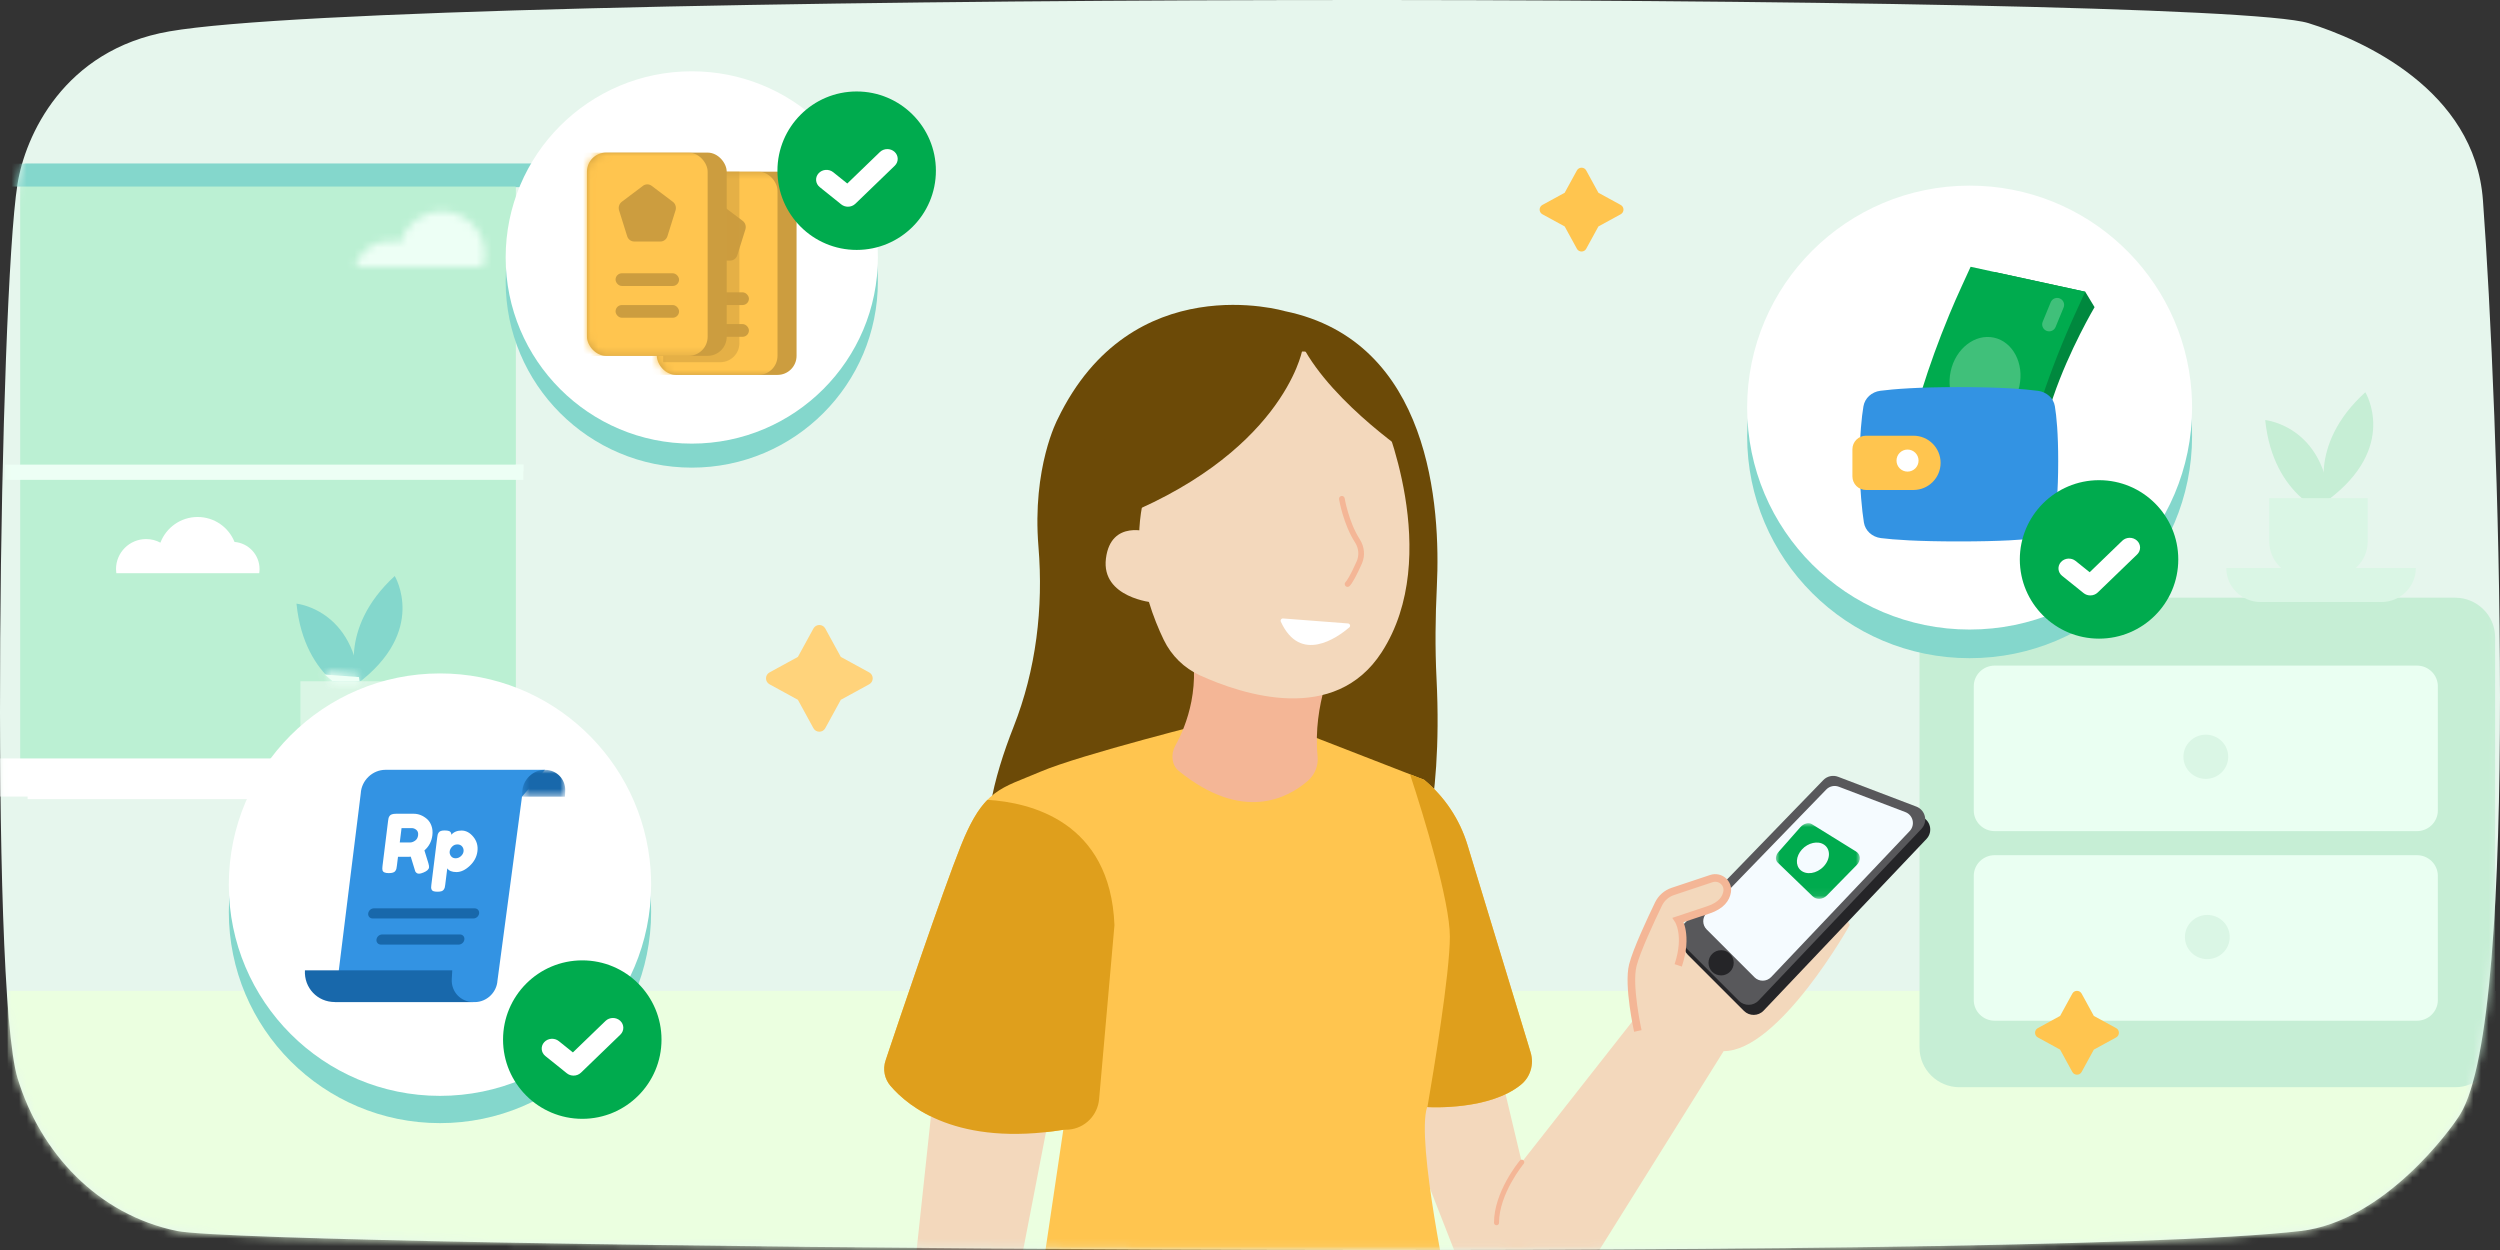 <svg width="328" height="164" viewBox="0 0 328 164" fill="none" xmlns="http://www.w3.org/2000/svg">
<rect x="0" y="0" width="328" height="164" fill="#333333" stroke="none"/>
<path d="M23.219 161.504C33.681 163.667 265.053 165.826 301.876 161.504C312.777 160.224 321.503 148.276 322.776 146.203C330.736 133.238 327.751 53.279 325.761 26.266C324.69 11.728 309.838 5.196 302.871 3.035C289.548 -1.098 53.28 -1.264 22.223 4.116C8.328 6.522 3.291 17.871 2.291 24.18C-0.042 38.885 -1.421 129.331 2.319 141.514C5.305 151.239 12.769 159.343 23.219 161.504Z" fill="#E6F6ED"/>
<mask id="mask0_5567_160792" style="mask-type:alpha" maskUnits="userSpaceOnUse" x="0" y="0" width="328" height="164">
<path fill-rule="evenodd" clip-rule="evenodd" d="M23.219 161.504C33.681 163.667 265.053 165.826 301.876 161.504C312.777 160.224 321.503 148.276 322.776 146.203C330.736 133.238 327.751 53.279 325.761 26.266C324.69 11.728 309.838 5.196 302.871 3.035C289.548 -1.098 53.28 -1.264 22.223 4.116C8.328 6.522 3.291 17.871 2.291 24.18C-0.042 38.885 -1.421 129.331 2.319 141.514C5.305 151.239 12.769 159.343 23.219 161.504Z" fill="white"/>
</mask>
<g mask="url(#mask0_5567_160792)">
<rect x="1" y="130" width="353" height="65" fill="#EBFFE0"/>
<path d="M322.109 142.643H257.09C254.204 142.643 251.843 140.313 251.843 137.464V83.595C251.843 80.746 254.204 78.416 257.09 78.416H322.109C324.996 78.416 327.357 80.746 327.357 83.595V137.464C327.357 140.313 324.996 142.643 322.109 142.643Z" fill="#C6EED5"/>
<path d="M317.104 109.044H261.699C260.192 109.044 258.959 107.828 258.959 106.34V90.031C258.959 88.543 260.192 87.326 261.699 87.326H317.104C318.612 87.326 319.845 88.543 319.845 90.031V106.34C319.845 107.828 318.612 109.044 317.104 109.044Z" fill="#EAFFF2"/>
<path d="M317.104 133.918H261.699C260.192 133.918 258.959 132.702 258.959 131.214V114.904C258.959 113.417 260.192 112.2 261.699 112.2H317.104C318.612 112.2 319.845 113.417 319.845 114.904V131.214C319.845 132.702 318.612 133.918 317.104 133.918Z" fill="#EAFFF2"/>
<path d="M305.315 65.687C305.315 65.687 302.557 58.511 310.331 51.464C310.331 51.464 314.768 58.691 305.315 65.687Z" fill="#C6EED5"/>
<path d="M305.731 67.593C305.731 67.593 298.257 65.474 297.194 55.111C297.194 55.111 305.716 55.932 305.731 67.593Z" fill="#C6EED5"/>
<path d="M310.642 65.353H297.722V71.036C297.722 73.633 299.855 75.739 302.486 75.739H305.877C308.509 75.739 310.642 73.633 310.642 71.036V65.353Z" fill="#DAF6E5"/>
<path d="M292.342 99.29C292.342 100.892 291.026 102.19 289.403 102.19C287.78 102.19 286.464 100.892 286.464 99.29C286.464 97.688 287.78 96.389 289.403 96.389C291.026 96.389 292.342 97.688 292.342 99.29Z" fill="#DAF6E5"/>
<path d="M292.539 122.94C292.539 124.542 291.224 125.84 289.6 125.84C287.977 125.84 286.661 124.542 286.661 122.94C286.661 121.338 287.977 120.039 289.6 120.039C291.224 120.039 292.539 121.338 292.539 122.94Z" fill="#DAF6E5"/>
<path d="M312.435 78.986H296.609C294.112 78.986 292.087 76.988 292.087 74.524H316.957C316.957 76.988 314.933 78.986 312.435 78.986Z" fill="#DAF6E5"/>
<path d="M4.637 100.852H67.648V21.954H4.637V100.852Z" fill="#BBF0D3"/>
<mask id="mask1_5567_160792" style="mask-type:alpha" maskUnits="userSpaceOnUse" x="46" y="27" width="18" height="9">
<path fill-rule="evenodd" clip-rule="evenodd" d="M52.51 31.829C52.065 31.688 51.59 31.613 51.096 31.613C48.938 31.613 47.124 33.055 46.555 35.023V35.025H52.545H55.631H63.366C63.522 34.503 63.61 33.948 63.61 33.373C63.61 30.252 61.079 27.722 57.952 27.722C55.367 27.722 53.187 29.461 52.51 31.829Z" fill="white"/>
</mask>
<g mask="url(#mask1_5567_160792)">
<path d="M43.171 38.408H66.994V24.338H43.171V38.408Z" fill="#EDFFF5"/>
</g>
<path d="M3.621 104.843H68.665V99.507H3.621V104.843Z" fill="white"/>
<path d="M3.621 61.848H68.665V60.959H3.621V61.848Z" fill="#EDFFF5"/>
<path d="M30.769 71.103C30.002 69.182 28.124 67.829 25.929 67.829C23.695 67.829 21.794 69.23 21.046 71.198C20.488 70.894 19.849 70.725 19.169 70.725C16.987 70.725 15.222 72.489 15.222 74.665C15.222 74.845 15.237 75.025 15.26 75.2H21.179H23.071H26.946H30.674H34.01C34.038 75.025 34.052 74.845 34.052 74.665C34.052 72.792 32.609 71.25 30.769 71.103Z" fill="white"/>
<path d="M3.24 24.555H75.505V21.476H3.24V24.555Z" fill="#84D7CC"/>
<path d="M76.776 26.24H76.114C75.35 26.24 74.731 25.62 74.731 24.855V20.985C74.731 20.22 75.35 19.6 76.114 19.6H76.776C77.541 19.6 78.16 20.22 78.16 20.985V24.855C78.16 25.62 77.541 26.24 76.776 26.24Z" fill="#84D7CC"/>
<path d="M72.805 44.908C72.805 45.803 72.08 46.529 71.185 46.529C70.291 46.529 69.565 45.803 69.565 44.908C69.565 44.014 70.291 43.288 71.185 43.288C72.08 43.288 72.805 44.014 72.805 44.908Z" fill="#84D7CC"/>
<path d="M71.047 22.967L71.258 43.627" stroke="#84D7CC" stroke-width="0.677"/>
<path d="M46.866 89.717C46.866 89.717 44.161 82.58 51.789 75.573C51.789 75.573 56.143 82.759 46.866 89.717Z" fill="#84D7CC"/>
<path d="M47.275 91.612C47.275 91.612 39.94 89.505 38.898 79.199C38.898 79.199 47.26 80.016 47.275 91.612Z" fill="#84D7CC"/>
<path d="M52.095 89.385H39.415V95.036C39.415 97.619 41.508 99.712 44.091 99.712H47.418C50.001 99.712 52.095 97.619 52.095 95.036V89.385Z" fill="#DAF6E5"/>
<path d="M43.605 89.385L42.617 88.502L47.094 88.833L47.176 89.385H43.605Z" fill="#EDFFF5"/>
<mask id="mask2_5567_160792" style="mask-type:alpha" maskUnits="userSpaceOnUse" x="42" y="88" width="6" height="2">
<path fill-rule="evenodd" clip-rule="evenodd" d="M43.605 89.385H47.177L47.094 88.833L42.617 88.502L43.605 89.385Z" fill="white"/>
</mask>
<g mask="url(#mask2_5567_160792)">
<path d="M38.664 99.927H53.289V75.552H38.664V99.927Z" fill="#EDFFF5"/>
</g>
<mask id="mask3_5567_160792" style="mask-type:alpha" maskUnits="userSpaceOnUse" x="42" y="88" width="6" height="2">
<path fill-rule="evenodd" clip-rule="evenodd" d="M43.605 89.385H47.177L47.094 88.833L42.617 88.502L43.605 89.385Z" fill="white"/>
</mask>
<g mask="url(#mask3_5567_160792)">
<path d="M39.136 92.867H50.659V85.02H39.136V92.867Z" fill="#EDFFF5"/>
</g>
<path d="M2.647 100.852H67.647V21.954H2.647V100.852Z" fill="#BBF0D3"/>
<mask id="mask4_5567_160792" style="mask-type:alpha" maskUnits="userSpaceOnUse" x="46" y="27" width="18" height="9">
<path fill-rule="evenodd" clip-rule="evenodd" d="M52.51 31.829C52.065 31.688 51.59 31.613 51.096 31.613C48.938 31.613 47.124 33.055 46.555 35.023V35.025H52.545H55.631H63.366C63.522 34.503 63.61 33.948 63.61 33.373C63.61 30.252 61.079 27.722 57.952 27.722C55.367 27.722 53.187 29.461 52.51 31.829Z" fill="white"/>
</mask>
<g mask="url(#mask4_5567_160792)">
<path d="M43.171 38.408H66.994V24.338H43.171V38.408Z" fill="#EDFFF5"/>
</g>
<path d="M-0.336 104.507H68.664V99.507H-0.336V104.507Z" fill="white"/>
<path d="M0.664 62.959H68.664V60.959H0.664V62.959Z" fill="#EDFFF5"/>
<path d="M30.769 71.103C30.002 69.182 28.124 67.829 25.929 67.829C23.695 67.829 21.794 69.23 21.046 71.198C20.488 70.894 19.849 70.725 19.169 70.725C16.987 70.725 15.222 72.489 15.222 74.665C15.222 74.845 15.237 75.025 15.26 75.2H21.179H23.071H26.946H30.674H34.01C34.038 75.025 34.052 74.845 34.052 74.665C34.052 72.792 32.609 71.25 30.769 71.103Z" fill="white"/>
<path d="M-0.495 24.476H75.505V21.476H-0.495V24.476Z" fill="#84D7CC"/>
<path d="M76.776 26.24H76.114C75.35 26.24 74.731 25.62 74.731 24.855V20.985C74.731 20.22 75.35 19.6 76.114 19.6H76.776C77.541 19.6 78.16 20.22 78.16 20.985V24.855C78.16 25.62 77.541 26.24 76.776 26.24Z" fill="#84D7CC"/>
<path d="M72.805 44.908C72.805 45.803 72.08 46.529 71.185 46.529C70.291 46.529 69.565 45.803 69.565 44.908C69.565 44.014 70.291 43.288 71.185 43.288C72.08 43.288 72.805 44.014 72.805 44.908Z" fill="#84D7CC"/>
<path d="M71.047 22.967L71.258 43.627" stroke="#84D7CC" stroke-width="0.677"/>
<path d="M46.867 89.717C46.867 89.717 44.162 82.58 51.79 75.573C51.79 75.573 56.144 82.759 46.867 89.717Z" fill="#84D7CC"/>
<path d="M47.275 91.612C47.275 91.612 39.94 89.505 38.898 79.199C38.898 79.199 47.26 80.016 47.275 91.612Z" fill="#84D7CC"/>
<path d="M52.095 89.385H39.415V95.036C39.415 97.619 41.508 99.712 44.091 99.712H47.418C50.001 99.712 52.095 97.619 52.095 95.036V89.385Z" fill="#DAF6E5"/>
<path d="M43.605 89.385L42.617 88.502L47.094 88.833L47.176 89.385H43.605Z" fill="#EDFFF5"/>
<mask id="mask5_5567_160792" style="mask-type:alpha" maskUnits="userSpaceOnUse" x="42" y="88" width="6" height="2">
<path fill-rule="evenodd" clip-rule="evenodd" d="M43.605 89.385H47.177L47.094 88.833L42.617 88.502L43.605 89.385Z" fill="white"/>
</mask>
<g mask="url(#mask5_5567_160792)">
<path d="M38.664 99.927H53.289V75.552H38.664V99.927Z" fill="#EDFFF5"/>
</g>
<mask id="mask6_5567_160792" style="mask-type:alpha" maskUnits="userSpaceOnUse" x="42" y="88" width="6" height="2">
<path fill-rule="evenodd" clip-rule="evenodd" d="M43.605 89.385H47.177L47.094 88.833L42.617 88.502L43.605 89.385Z" fill="white"/>
</mask>
<g mask="url(#mask6_5567_160792)">
<path d="M39.136 92.867H50.659V85.02H39.136V92.867Z" fill="#EDFFF5"/>
</g>
<path d="M85.428 119.642C85.428 134.947 73.024 147.354 57.724 147.354C42.424 147.354 30.02 134.947 30.02 119.642C30.02 104.337 42.424 91.93 57.724 91.93C72.349 91.93 84.325 103.264 85.356 117.63C85.404 118.294 85.428 118.965 85.428 119.642Z" fill="#84D7CC"/>
<path d="M85.428 116.066C85.428 131.371 73.024 143.778 57.724 143.778C42.424 143.778 30.02 131.371 30.02 116.066C30.02 100.761 42.424 88.354 57.724 88.354C72.349 88.354 84.325 99.689 85.356 114.055C85.404 114.719 85.428 115.389 85.428 116.066Z" fill="white"/>
<path d="M115.176 36.93C115.176 50.419 104.244 61.354 90.76 61.354C77.275 61.354 66.343 50.419 66.343 36.93C66.343 23.441 77.275 12.506 90.76 12.506C103.649 12.506 114.205 22.496 115.113 35.157C115.155 35.742 115.176 36.333 115.176 36.93Z" fill="#84D7CC"/>
<path d="M115.176 33.778C115.176 47.267 104.244 58.203 90.76 58.203C77.275 58.203 66.343 47.267 66.343 33.778C66.343 20.289 77.275 9.354 90.76 9.354C103.649 9.354 114.205 19.344 115.113 32.005C115.155 32.591 115.176 33.181 115.176 33.778Z" fill="white"/>
<rect x="86.176" y="22.521" width="18.333" height="26.667" rx="2.5" fill="#CC9D3F"/>
<mask id="mask7_5567_160792" style="mask-type:alpha" maskUnits="userSpaceOnUse" x="86" y="22" width="19" height="28">
<rect x="86.176" y="22.521" width="18.333" height="26.667" rx="2.5" fill="white"/>
</mask>
<g mask="url(#mask7_5567_160792)">
<rect x="83.676" y="22.521" width="18.333" height="26.667" rx="2.5" fill="#FFC54F"/>
<path fill-rule="evenodd" clip-rule="evenodd" d="M93.522 26.88L90.743 28.975C90.403 29.231 90.26 29.687 90.39 30.102L91.451 33.492C91.582 33.907 91.955 34.188 92.375 34.188H95.81C96.231 34.188 96.604 33.907 96.734 33.492L97.795 30.102C97.925 29.687 97.782 29.231 97.442 28.975L94.664 26.88C94.323 26.623 93.862 26.623 93.522 26.88Z" fill="#CC9D3F"/>
<rect x="89.926" y="42.521" width="8.333" height="1.667" rx="0.833" fill="#CC9D3F"/>
<rect x="89.926" y="38.354" width="8.333" height="1.667" rx="0.833" fill="#CC9D3F"/>
</g>
<path opacity="0.5" fill-rule="evenodd" clip-rule="evenodd" d="M93.676 22.524L97.01 22.521V45.021C97.01 46.401 95.891 47.521 94.51 47.521H87.01V44.743L93.676 22.524Z" fill="#CC9D3F"/>
<rect x="77.01" y="20.021" width="18.333" height="26.667" rx="2.5" fill="#CC9D3F"/>
<mask id="mask8_5567_160792" style="mask-type:alpha" maskUnits="userSpaceOnUse" x="77" y="20" width="19" height="27">
<rect x="77.01" y="20.021" width="18.333" height="26.667" rx="2.5" fill="white"/>
</mask>
<g mask="url(#mask8_5567_160792)">
<rect x="74.51" y="20.021" width="18.333" height="26.667" rx="2.5" fill="#FFC54F"/>
<path fill-rule="evenodd" clip-rule="evenodd" d="M84.356 24.38L81.577 26.475C81.237 26.731 81.094 27.187 81.224 27.602L82.285 30.992C82.416 31.407 82.789 31.688 83.209 31.688H86.644C87.065 31.688 87.438 31.407 87.568 30.992L88.629 27.602C88.759 27.187 88.617 26.731 88.276 26.475L85.498 24.38C85.157 24.123 84.696 24.123 84.356 24.38Z" fill="#CC9D3F"/>
<rect x="80.76" y="40.021" width="8.333" height="1.667" rx="0.833" fill="#CC9D3F"/>
<rect x="80.76" y="35.854" width="8.333" height="1.667" rx="0.833" fill="#CC9D3F"/>
</g>
<path d="M287.6 57.233C287.6 73.316 274.532 86.354 258.412 86.354C242.293 86.354 229.225 73.316 229.225 57.233C229.225 41.15 242.293 28.112 258.412 28.112C273.82 28.112 286.438 40.023 287.525 55.119C287.575 55.817 287.6 56.521 287.6 57.233Z" fill="#84D7CC"/>
<path d="M287.6 53.475C287.6 69.558 274.532 82.596 258.412 82.596C242.293 82.596 229.225 69.558 229.225 53.475C229.225 37.392 242.293 24.354 258.412 24.354C273.82 24.354 286.438 36.265 287.525 51.361C287.575 52.059 287.6 52.764 287.6 53.475Z" fill="white"/>
<path d="M274.807 40.3L273.582 38.275L261.738 35.699L260.584 38.216C257.109 45.789 254.467 53.717 252.706 61.862L252.195 64.221L265.051 67.016C265.051 67.016 267.244 58.35 269.373 52.106C271.503 45.862 274.807 40.3 274.807 40.3Z" fill="#00883E"/>
<path d="M273.583 38.278L272.43 40.789C268.946 48.366 266.311 56.288 264.548 64.433L264.038 66.796L249 63.527L249.511 61.163C250.968 54.444 253.027 47.864 255.654 41.514C255.688 41.432 255.721 41.349 255.754 41.267C256.272 40.007 256.824 38.764 257.393 37.52L258.546 35L261.6 35.667L262.209 35.799L273.583 38.278Z" fill="#00AB4E"/>
<path d="M264.942 50.666C264.296 53.642 261.754 55.615 259.265 55.074C256.777 54.532 255.284 51.681 255.931 48.706C256.579 45.731 259.121 43.757 261.609 44.298C264.097 44.84 265.59 47.691 264.942 50.666Z" fill="#40C07A"/>
<path d="M268.5 43.404C268.033 43.212 267.81 42.677 268.003 42.21L269.054 39.653C269.246 39.186 269.78 38.963 270.247 39.156C270.714 39.348 270.937 39.882 270.745 40.348L269.693 42.906C269.501 43.373 268.966 43.596 268.5 43.404Z" fill="#40C07A"/>
<path d="M255.018 62.372C254.524 62.264 254.212 61.777 254.319 61.284L254.906 58.582C255.014 58.088 255.501 57.776 255.995 57.883C256.487 57.99 256.8 58.477 256.693 58.97L256.105 61.672C255.998 62.166 255.511 62.479 255.018 62.372Z" fill="#28D677"/>
<path d="M244.543 68.547C244.711 69.622 245.617 70.453 246.771 70.598C248.454 70.811 251.532 71.036 257.018 71.036C262.549 71.036 265.632 70.807 267.307 70.593C268.45 70.447 269.359 69.629 269.532 68.566C269.769 67.097 270.036 64.549 270.036 60.506C270.036 56.834 269.815 54.599 269.597 53.287C269.422 52.234 268.518 51.424 267.387 51.276C265.655 51.049 262.468 50.786 257.018 50.786C251.619 50.786 248.441 51.045 246.698 51.27C245.556 51.417 244.662 52.242 244.484 53.306C244.252 54.7 244 57.015 244 60.506C244 64.293 244.297 66.973 244.543 68.547Z" fill="#3393E3"/>
<path d="M244.816 57.165H251.046C253.012 57.165 254.607 58.759 254.607 60.725C254.607 62.691 253.012 64.286 251.046 64.286H244.816C243.832 64.286 243.036 63.489 243.036 62.506V58.946C243.036 57.962 243.832 57.165 244.816 57.165Z" fill="#FFC54F"/>
<path d="M248.822 60.429C248.822 59.63 249.469 58.982 250.268 58.982C251.068 58.982 251.715 59.63 251.715 60.429C251.715 61.227 251.068 61.875 250.268 61.875C249.469 61.875 248.822 61.227 248.822 60.429Z" fill="white"/>
<path d="M265 73.395C265 79.136 269.654 83.79 275.395 83.79C281.136 83.79 285.79 79.136 285.79 73.395C285.79 67.655 281.136 63 275.395 63C269.654 63 265 67.655 265 73.395Z" fill="#00AB4E"/>
<path d="M278.441 70.948L274.165 75.076L272.319 73.595C271.745 73.135 270.885 73.198 270.397 73.74C269.908 74.279 269.976 75.091 270.551 75.551L273.365 77.812C273.622 78.018 273.936 78.12 274.25 78.12C274.605 78.12 274.961 77.989 275.226 77.731L280.393 72.743C280.918 72.235 280.908 71.42 280.37 70.925C280.104 70.681 279.76 70.56 279.417 70.56C279.062 70.56 278.708 70.689 278.441 70.948Z" fill="white"/>
<path d="M102 22.395C102 28.136 106.654 32.79 112.395 32.79C118.136 32.79 122.79 28.136 122.79 22.395C122.79 16.655 118.136 12 112.395 12C106.654 12 102 16.655 102 22.395Z" fill="#00AB4E"/>
<path d="M115.441 19.948L111.165 24.076L109.319 22.595C108.745 22.134 107.885 22.198 107.397 22.74C106.908 23.279 106.976 24.091 107.551 24.551L110.365 26.812C110.622 27.018 110.936 27.12 111.25 27.12C111.605 27.12 111.961 26.989 112.226 26.731L117.393 21.743C117.918 21.235 117.908 20.42 117.37 19.925C117.104 19.681 116.76 19.56 116.417 19.56C116.062 19.56 115.708 19.689 115.441 19.948Z" fill="white"/>
<path d="M71.501 101L68.485 104.524L67.035 115.404L65.269 128.648C65.178 130.206 63.847 131.474 62.289 131.474H43.935L45.992 114.869L47.07 106.218L47.333 104.08C47.432 102.377 48.882 101 50.576 101H71.501Z" fill="#3393E3"/>
<path d="M62.11 131.468H43.935C42.787 131.468 41.772 131.005 41.063 130.248C40.352 129.496 39.942 128.456 40.007 127.308H59.337L59.272 128.467C59.181 130.126 60.452 131.468 62.11 131.468Z" fill="#1868AB"/>
<mask id="mask9_5567_160792" style="mask-type:alpha" maskUnits="userSpaceOnUse" x="68" y="101" width="7" height="4">
<path fill-rule="evenodd" clip-rule="evenodd" d="M68.486 101.002H74.162V104.522H68.486V101.002Z" fill="white"/>
</mask>
<g mask="url(#mask9_5567_160792)">
<path d="M74.119 104.522H68.486L68.525 103.819C68.612 102.263 69.944 101.002 71.498 101.002C73.054 101.002 74.245 102.263 74.158 103.819L74.119 104.522Z" fill="#1868AB"/>
</g>
<path fill-rule="evenodd" clip-rule="evenodd" d="M56.291 113.799C56.306 113.686 56.276 113.501 56.201 113.245C55.965 112.508 55.792 111.951 55.683 111.575C56.28 111.057 56.627 110.398 56.727 109.596C56.783 109.134 56.743 108.716 56.605 108.34C56.468 107.964 56.27 107.666 56.014 107.446C55.481 106.992 54.903 106.765 54.278 106.765H51.979C51.525 106.765 51.237 106.86 51.114 107.052C51.043 107.158 50.998 107.253 50.978 107.334C50.957 107.416 50.937 107.538 50.917 107.701L50.185 113.608C50.155 113.856 50.153 114.04 50.181 114.161C50.234 114.424 50.507 114.554 51.005 114.554C51.458 114.554 51.747 114.459 51.87 114.267C51.94 114.161 51.986 114.067 52.006 113.985C52.027 113.904 52.048 113.782 52.067 113.618L52.217 112.416H53.557L53.89 112.395C54.23 113.543 54.428 114.186 54.481 114.321C54.515 114.392 54.573 114.461 54.653 114.528C54.733 114.595 54.843 114.629 54.98 114.629C55.119 114.629 55.307 114.58 55.547 114.48C56.01 114.295 56.258 114.069 56.291 113.799ZM53.812 110.532H52.449L52.683 108.648H54.024C54.243 108.648 54.447 108.729 54.633 108.888C54.818 109.047 54.892 109.283 54.854 109.596C54.815 109.908 54.683 110.142 54.459 110.298C54.233 110.453 54.017 110.532 53.812 110.532Z" fill="white"/>
<path fill-rule="evenodd" clip-rule="evenodd" d="M57.363 109.872L56.593 116.087C56.573 116.25 56.563 116.371 56.565 116.449C56.566 116.527 56.586 116.615 56.627 116.715C56.668 116.814 56.751 116.885 56.878 116.928C57.003 116.971 57.177 116.992 57.396 116.992C57.616 116.992 57.793 116.971 57.926 116.928C58.059 116.885 58.158 116.812 58.224 116.71C58.29 116.607 58.333 116.516 58.354 116.438C58.374 116.36 58.395 116.24 58.414 116.076L58.681 113.926C58.903 114.253 59.304 114.416 59.886 114.416C60.468 114.416 61.05 114.144 61.632 113.596C62.214 113.051 62.549 112.415 62.639 111.692C62.729 110.969 62.549 110.333 62.098 109.787C61.648 109.241 61.134 108.967 60.555 108.967C59.978 108.967 59.531 109.152 59.215 109.521C59.217 109.336 59.158 109.197 59.039 109.101C58.919 109.005 58.671 108.957 58.296 108.957C57.919 108.957 57.67 109.053 57.547 109.244C57.485 109.344 57.444 109.433 57.423 109.51C57.404 109.588 57.383 109.709 57.363 109.872ZM58.999 111.702C59.027 111.475 59.134 111.267 59.321 111.074C59.508 110.883 59.738 110.787 60.011 110.787C60.283 110.787 60.494 110.882 60.641 111.069C60.788 111.257 60.848 111.469 60.818 111.702C60.79 111.937 60.673 112.146 60.47 112.331C60.265 112.515 60.034 112.607 59.775 112.607C59.516 112.607 59.315 112.513 59.172 112.326C59.028 112.137 58.97 111.93 58.999 111.702Z" fill="white"/>
<path d="M62.113 120.505H48.889C48.523 120.505 48.262 120.207 48.307 119.84C48.353 119.472 48.687 119.174 49.054 119.174H62.278C62.645 119.174 62.906 119.472 62.861 119.84C62.815 120.207 62.48 120.505 62.113 120.505Z" fill="#1868AB"/>
<path d="M60.18 123.931H49.975C49.608 123.931 49.347 123.634 49.393 123.267C49.438 122.899 49.773 122.601 50.14 122.601H60.345C60.712 122.601 60.973 122.899 60.927 123.267C60.881 123.634 60.547 123.931 60.18 123.931Z" fill="#1868AB"/>
<path d="M66 136.395C66 142.136 70.654 146.79 76.395 146.79C82.136 146.79 86.79 142.136 86.79 136.395C86.79 130.655 82.136 126 76.395 126C70.654 126 66 130.655 66 136.395Z" fill="#00AB4E"/>
<path d="M79.441 133.948L75.165 138.077L73.319 136.595C72.745 136.135 71.885 136.198 71.397 136.74C70.908 137.279 70.975 138.091 71.551 138.551L74.365 140.812C74.622 141.018 74.936 141.12 75.25 141.12C75.606 141.12 75.961 140.989 76.227 140.731L81.393 135.743C81.918 135.235 81.908 134.42 81.37 133.925C81.104 133.681 80.76 133.56 80.417 133.56C80.062 133.56 79.708 133.689 79.441 133.948Z" fill="white"/>
<path d="M196.343 138.572L199.654 152.478L214.221 133.937L219.519 123.342L229.451 119.369L242.033 120.031L242.695 121.356C242.695 121.356 233.425 137.91 226.141 137.91L209.586 164.397L206.276 168.37L191.708 166.384L185.748 151.154L187.072 140.559L196.343 138.572Z" fill="#F3D8BC"/>
<path d="M168.594 40.827C168.594 40.827 148.455 34.86 138.759 54.998C138.759 54.998 135.391 61.314 136.246 71.731C136.907 79.765 135.936 87.87 132.979 95.369C130.368 101.988 128.317 109.82 130.554 114.668H185.749C185.749 114.668 189.365 106.834 188.471 88.998C188.27 84.986 188.32 80.969 188.515 76.956C189.026 66.489 187.706 44.762 168.594 40.827Z" fill="#6C4A07"/>
<mask id="mask10_5567_160792" style="mask-type:alpha" maskUnits="userSpaceOnUse" x="116" y="94" width="85" height="77">
<path fill-rule="evenodd" clip-rule="evenodd" d="M116 94.529H200.998V170.608H116V94.529Z" fill="white"/>
</mask>
<g mask="url(#mask10_5567_160792)">
<path d="M159.643 94.529C159.643 94.529 141.742 99.004 136.521 101.242C131.3 103.479 129.062 103.479 126.079 110.938C123.58 117.186 117.94 133.902 116.175 139.164C115.794 140.299 116.045 141.54 116.822 142.45C119.227 145.27 125.672 150.445 139.504 148.232L136.521 168.37L190.224 170.608C190.224 170.608 185.748 149.723 187.24 145.248C187.24 145.248 195.277 145.784 199.543 142.314C200.787 141.303 201.293 139.637 200.827 138.104L192.53 110.844C191.512 107.5 189.532 104.53 186.837 102.304L169.712 95.648L159.643 94.529Z" fill="#FFC54F"/>
</g>
<path d="M122.349 144.502L120.112 165.386L133.537 167.624L138.013 144.502H122.349Z" fill="#F3D8BC"/>
<path d="M175.159 86.409C175.159 86.409 172.192 92.344 172.87 99.253C172.989 100.461 172.498 101.656 171.581 102.451C168.959 104.725 163.038 107.931 154.664 101.159C153.7 100.379 153.592 98.921 154.196 97.838C155.641 95.245 157.84 89.799 155.888 82.968L175.159 86.409Z" fill="#F4B696"/>
<path d="M196.344 160.755C196.161 160.755 196.013 160.607 196.013 160.424C196.013 156.378 199.262 152.432 199.4 152.266C199.518 152.125 199.727 152.107 199.866 152.223C200.007 152.34 200.026 152.549 199.909 152.69C199.877 152.728 196.675 156.62 196.675 160.424C196.675 160.607 196.527 160.755 196.344 160.755Z" fill="#F4B696"/>
<path d="M239.883 103.667L221.415 122.731C220.73 123.438 220.739 124.562 221.435 125.257L228.806 132.629C229.523 133.346 230.689 133.331 231.386 132.595L252.754 110.072C253.639 109.14 253.29 107.607 252.089 107.15L241.818 103.237C241.145 102.98 240.384 103.15 239.883 103.667Z" fill="#252528"/>
<path d="M239.221 102.343L220.753 121.407C220.069 122.114 220.077 123.239 220.773 123.934L228.145 131.305C228.861 132.022 230.028 132.007 230.725 131.272L252.093 108.749C252.977 107.816 252.628 106.284 251.427 105.826L241.156 101.913C240.483 101.657 239.722 101.826 239.221 102.343Z" fill="#58585B"/>
<path d="M239.605 103.585L223.898 119.798C223.316 120.399 223.324 121.356 223.916 121.947L230.185 128.216C230.794 128.826 231.786 128.813 232.379 128.188L250.552 109.033C251.304 108.24 251.007 106.936 249.985 106.547L241.251 103.219C240.678 103.002 240.031 103.145 239.605 103.585Z" fill="#F5FBFF"/>
<mask id="mask11_5567_160792" style="mask-type:alpha" maskUnits="userSpaceOnUse" x="233" y="108" width="12" height="10">
<path fill-rule="evenodd" clip-rule="evenodd" d="M233 108H244.009V117.927H233V108Z" fill="white"/>
</mask>
<g mask="url(#mask11_5567_160792)">
<path fill-rule="evenodd" clip-rule="evenodd" d="M237.693 108.111L243.516 111.719C244.134 112.102 244.181 112.903 243.605 113.49L239.683 117.487C239.15 118.03 238.316 118.073 237.83 117.604L233.209 113.143C232.885 112.831 232.946 112.224 233.339 111.779L236.21 108.524C236.628 108.05 237.288 107.861 237.693 108.111ZM236.406 111.461C235.612 112.339 235.525 113.528 236.235 114.161C236.987 114.831 238.352 114.641 239.256 113.685C240.174 112.714 240.188 111.411 239.321 110.823C238.504 110.267 237.212 110.571 236.406 111.461Z" fill="#00AB4E"/>
</g>
<path d="M227.465 126.322C227.465 127.236 226.724 127.977 225.81 127.977C224.895 127.977 224.154 127.236 224.154 126.322C224.154 125.407 224.895 124.666 225.81 124.666C226.724 124.666 227.465 125.407 227.465 126.322Z" fill="#252528"/>
<path d="M144.203 144.207L146.217 121.38C145.672 107.746 135.164 105.28 129.55 104.938C128.352 106.156 127.275 107.946 126.078 110.938C123.579 117.186 117.94 133.902 116.175 139.164C115.794 140.299 116.045 141.54 116.822 142.451C119.227 145.27 125.672 150.445 139.504 148.232C139.759 148.232 140.003 148.221 140.237 148.201C142.351 148.02 144.016 146.321 144.203 144.207Z" fill="#DF9F1C"/>
<path d="M199.543 142.314C200.788 141.303 201.293 139.637 200.826 138.104L192.53 110.844C191.512 107.5 189.533 104.53 186.839 102.304L185 101.602C186.851 107.204 190.223 118.316 190.223 122.872C190.223 127.689 188.098 140.495 187.279 145.25C187.852 145.283 195.439 145.651 199.543 142.314Z" fill="#DF9F1C"/>
<path d="M181.273 54.252C181.273 54.252 189.478 72.899 181.273 85.579C175.112 95.101 163.062 91.163 157.442 88.611C155.359 87.665 153.682 86.013 152.686 83.954C150.06 78.521 146.202 66.901 154.422 56.49C165.61 42.318 174.56 46.794 174.56 46.794L181.273 54.252Z" fill="#F3D8BC"/>
<path d="M150.778 69.834C150.778 69.834 145.748 68.083 145.099 73.272C144.45 78.46 151.343 79.061 151.343 79.061L150.778 69.834Z" fill="#F3D8BC"/>
<path d="M176.798 77.001C176.703 77.001 176.607 76.965 176.534 76.892C176.389 76.746 176.389 76.51 176.534 76.365C176.671 76.228 177.087 75.69 177.994 73.652C178.349 72.856 178.267 71.924 177.775 71.16C176.244 68.783 175.707 65.634 175.684 65.501C175.651 65.298 175.788 65.106 175.99 65.072C176.193 65.039 176.386 65.176 176.42 65.378C176.425 65.41 176.956 68.511 178.402 70.756C179.03 71.732 179.133 72.929 178.675 73.956C177.971 75.538 177.428 76.525 177.062 76.892C176.989 76.965 176.893 77.001 176.798 77.001Z" fill="#F4B696"/>
<path d="M168.337 81.141L176.857 81.796C177.121 81.817 177.23 82.144 177.028 82.316C175.442 83.664 170.587 87.131 168.042 81.557C167.949 81.354 168.114 81.124 168.337 81.141Z" fill="white"/>
<path d="M170.831 46.047C170.831 46.047 168.22 59.846 145.471 68.423C142.68 69.476 142.488 53.506 152.184 48.285C161.88 43.064 170.831 46.047 170.831 46.047Z" fill="#6C4A07"/>
<path d="M185.749 60.219C185.749 60.219 174.934 53.133 170.832 45.302L173.815 43.064C173.815 43.064 187.241 51.268 185.749 60.219Z" fill="#6C4A07"/>
<path d="M214.884 135.262C214.884 135.262 213.56 129.302 214.222 126.654C214.707 124.715 216.61 120.649 217.596 118.607C217.974 117.824 218.651 117.231 219.476 116.956L224.534 115.27C225.646 114.899 226.786 115.827 226.605 116.986C226.467 117.867 225.86 118.802 224.155 119.369L220.182 120.694C220.182 120.694 221.506 122.68 220.182 126.654" fill="#F3D8BC"/>
<path d="M214.884 135.262C214.884 135.262 213.56 129.302 214.222 126.654C214.707 124.715 216.61 120.649 217.596 118.607C217.974 117.824 218.651 117.231 219.476 116.956L224.534 115.27C225.646 114.899 226.786 115.827 226.605 116.986C226.467 117.867 225.86 118.802 224.155 119.369L220.182 120.694C220.182 120.694 221.506 122.68 220.182 126.654" stroke="#F4B696"/>
</g>
<path d="M106.722 82.461L104.684 86.186L100.961 88.222C100.346 88.559 100.346 89.441 100.961 89.778L104.684 91.814L106.722 95.539C107.057 96.154 107.941 96.154 108.276 95.539L110.314 91.814L114.039 89.778C114.654 89.441 114.654 88.559 114.039 88.222L110.314 86.186L108.276 82.461C107.941 81.846 107.057 81.846 106.722 82.461Z" fill="#FFD37B"/>
<path d="M206.889 22.363L205.287 25.289L202.362 26.889C201.879 27.153 201.879 27.847 202.362 28.111L205.287 29.711L206.889 32.638C207.152 33.121 207.847 33.121 208.11 32.638L209.711 29.711L212.638 28.111C213.121 27.847 213.121 27.153 212.638 26.889L209.711 25.289L208.11 22.363C207.847 21.879 207.152 21.879 206.889 22.363Z" fill="#FFC54F"/>
<path d="M271.889 130.362L270.287 133.289L267.362 134.889C266.879 135.153 266.879 135.847 267.362 136.111L270.287 137.711L271.889 140.638C272.152 141.121 272.847 141.121 273.11 140.638L274.711 137.711L277.638 136.111C278.121 135.847 278.121 135.153 277.638 134.889L274.711 133.289L273.11 130.362C272.847 129.879 272.152 129.879 271.889 130.362Z" fill="#FFC54F"/>
</svg>
